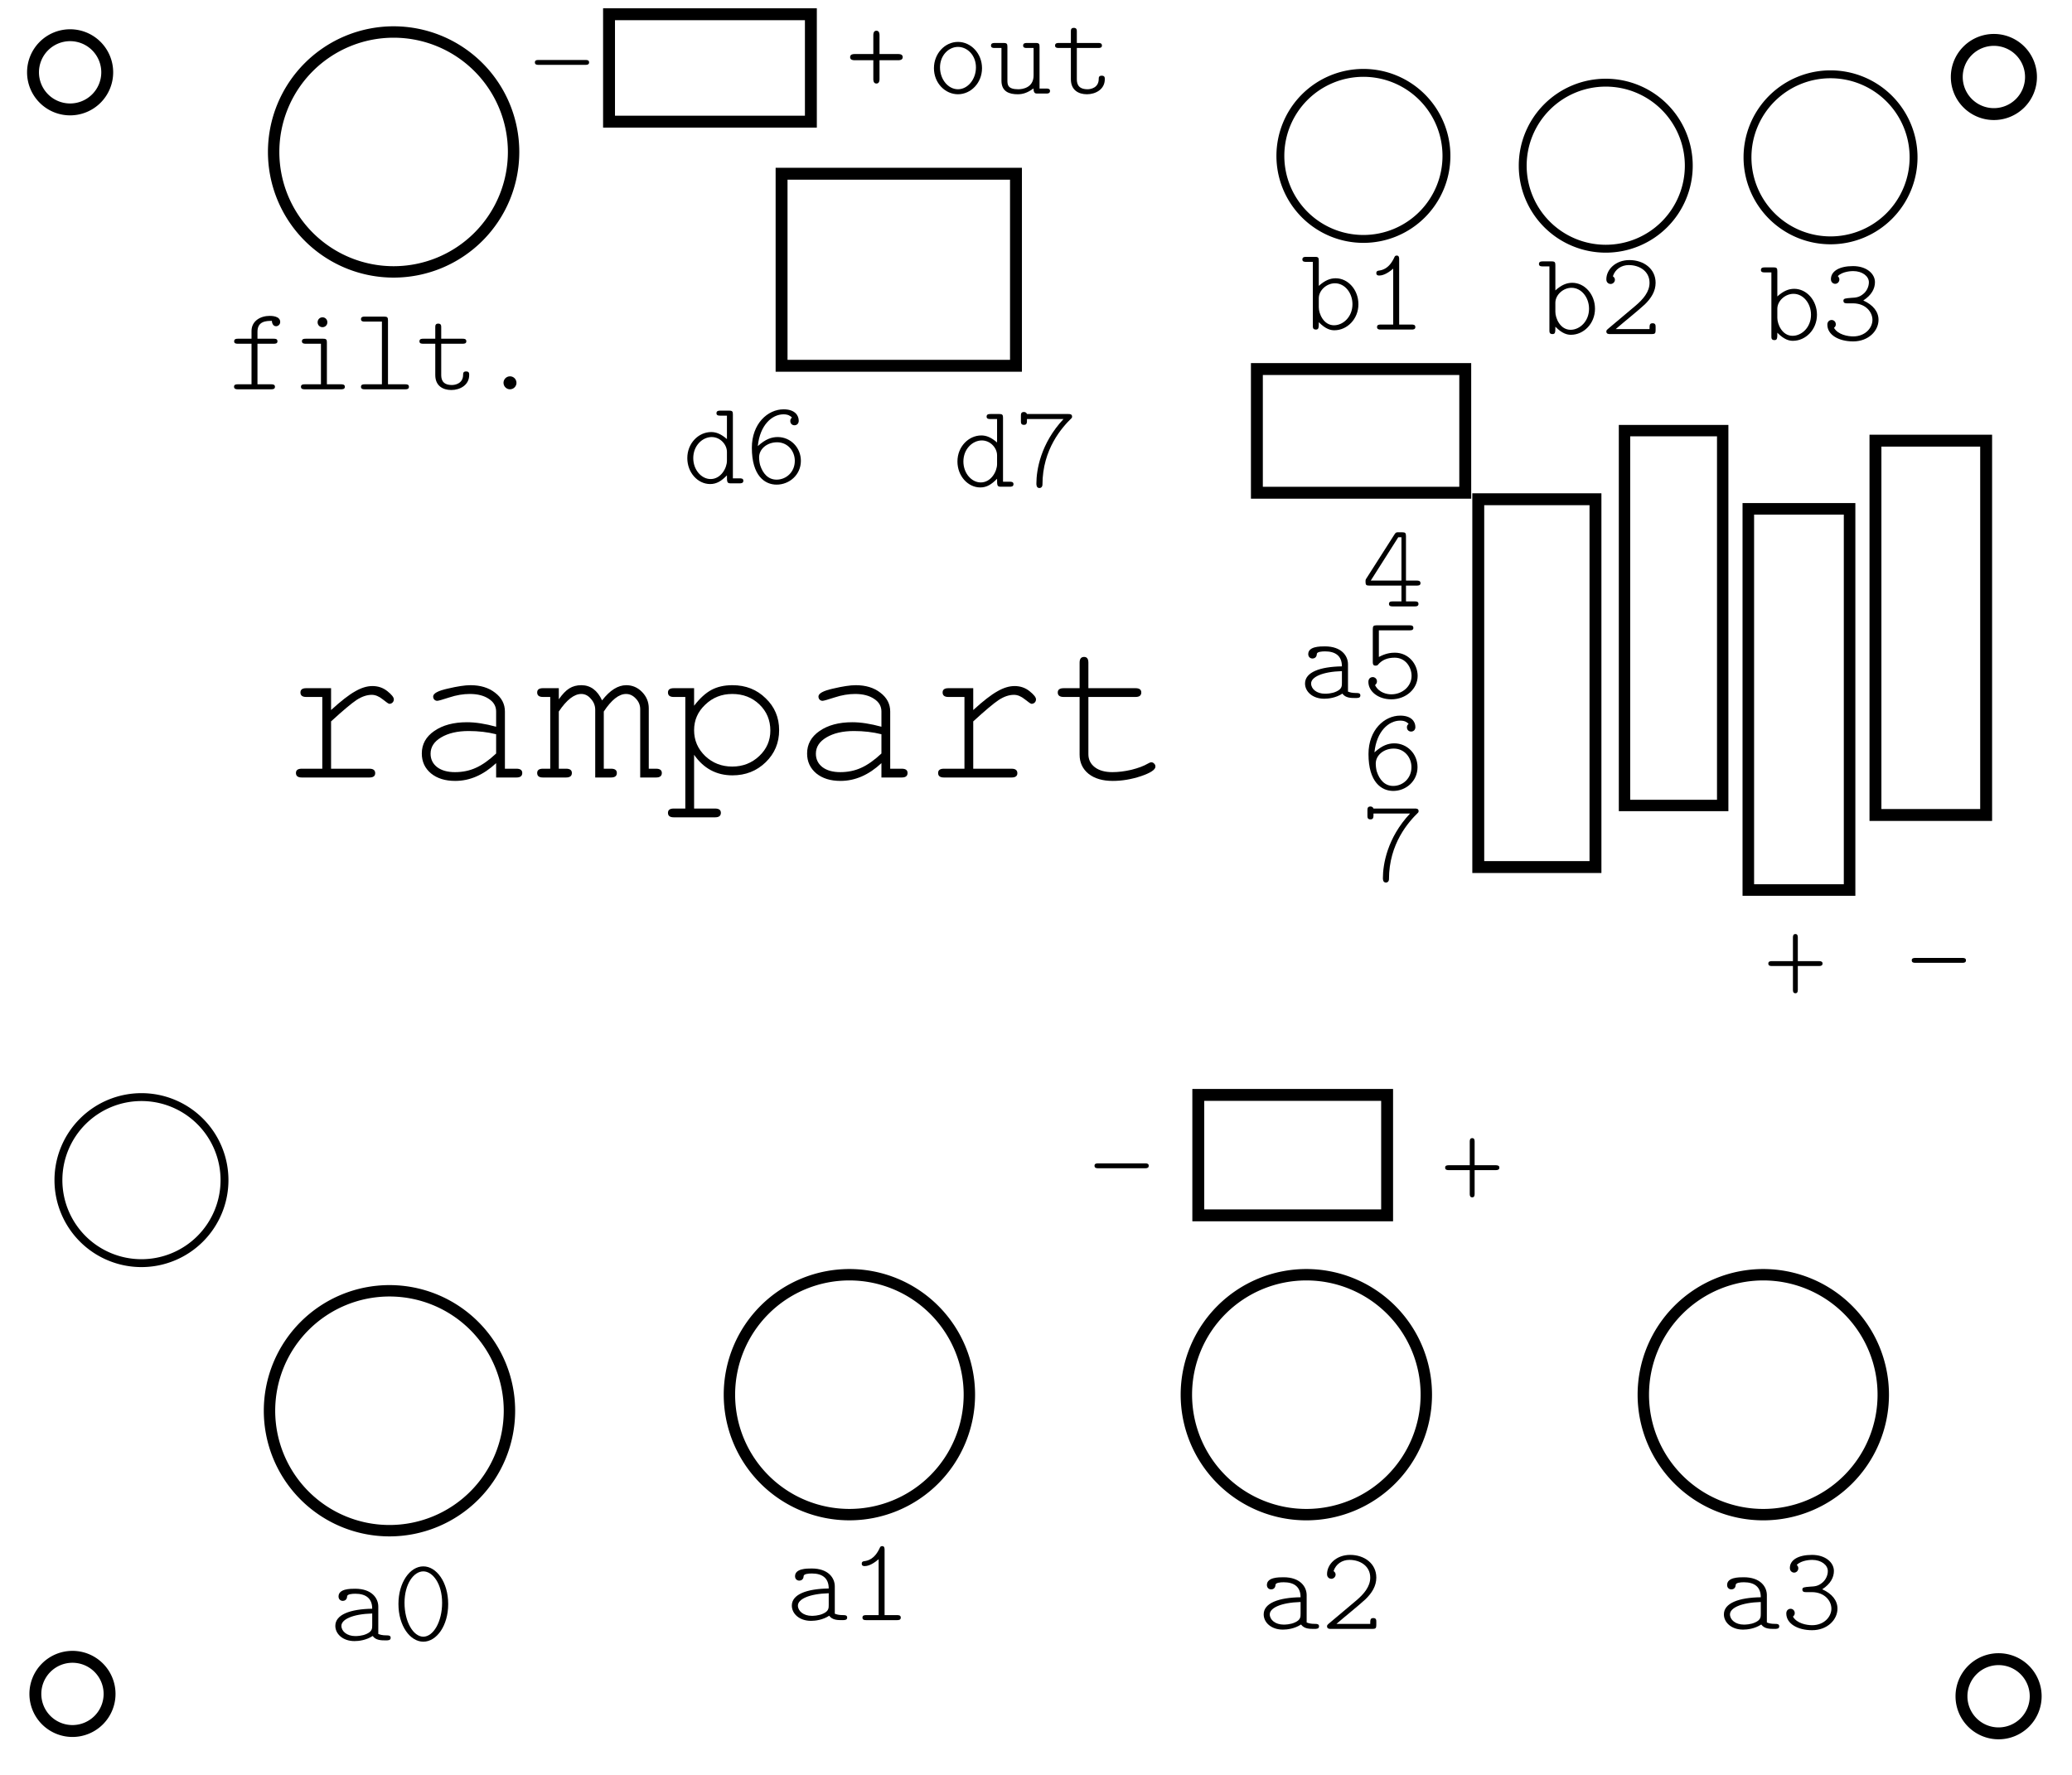 <?xml version="1.0" encoding="UTF-8" standalone="no"?>
<!-- Created with Fritzing (http://www.fritzing.org/) -->

<svg
   xmlns:dc="http://purl.org/dc/elements/1.1/"
   xmlns:cc="http://creativecommons.org/ns#"
   xmlns:rdf="http://www.w3.org/1999/02/22-rdf-syntax-ns#"
   xmlns:svg="http://www.w3.org/2000/svg"
   xmlns="http://www.w3.org/2000/svg"
   xmlns:sodipodi="http://sodipodi.sourceforge.net/DTD/sodipodi-0.dtd"
   xmlns:inkscape="http://www.inkscape.org/namespaces/inkscape"
   version="1.2"
   x="0in"
   y="0in"
   width="2.418in"
   height="2.072in"
   viewBox="0 0 174.083 149.207"
   id="svg6864"
   inkscape:version="0.91 r13725"
   sodipodi:docname="rampart_pcb_2_paths.svg">
  <defs
     id="defs9357" />
  <sodipodi:namedview
     pagecolor="#ffffff"
     bordercolor="#666666"
     borderopacity="1"
     objecttolerance="10"
     gridtolerance="10"
     guidetolerance="10"
     inkscape:pageopacity="0"
     inkscape:pageshadow="2"
     inkscape:window-width="1280"
     inkscape:window-height="1000"
     id="namedview9355"
     showgrid="false"
     inkscape:zoom="2.9241214"
     inkscape:cx="109.79567"
     inkscape:cy="98.905126"
     inkscape:window-x="1366"
     inkscape:window-y="0"
     inkscape:window-maximized="1"
     inkscape:current-layer="svg6864" />
  <path
     style="fill:none;stroke:#000000;stroke-width:1;stroke-miterlimit:4;stroke-dasharray:none;stroke-opacity:1"
     d="m 171.051,142.57 a 3.118,3.118 0 0 1 -3.118,3.118 3.118,3.118 0 0 1 -3.118,-3.118 3.118,3.118 0 0 1 3.118,-3.118 3.118,3.118 0 0 1 3.118,3.118 z"
     id="nonconn0" />
  <path
     style="fill:none;stroke:#000000;stroke-width:1;stroke-miterlimit:4;stroke-dasharray:none;stroke-opacity:1"
     d="m 9.188,142.373 a 3.118,3.118 0 0 1 -3.118,3.118 3.118,3.118 0 0 1 -3.118,-3.118 3.118,3.118 0 0 1 3.118,-3.118 3.118,3.118 0 0 1 3.118,3.118 z"
     id="circle6911" />
  <path
     style="fill:none;stroke:#000000;stroke-width:1;stroke-miterlimit:4;stroke-dasharray:none;stroke-opacity:1"
     d="m 8.991,6.078 a 3.118,3.118 0 0 1 -3.118,3.118 3.118,3.118 0 0 1 -3.118,-3.118 3.118,3.118 0 0 1 3.118,-3.118 3.118,3.118 0 0 1 3.118,3.118 z"
     id="circle6919" />
  <path
     style="fill:none;stroke:#000000;stroke-width:1;stroke-miterlimit:4;stroke-dasharray:none;stroke-opacity:1"
     d="m 170.657,6.471 a 3.118,3.118 0 0 1 -3.118,3.118 3.118,3.118 0 0 1 -3.118,-3.118 3.118,3.118 0 0 1 3.118,-3.118 3.118,3.118 0 0 1 3.118,3.118 z"
     id="circle6927" />
  <path
     style="display:inline;fill:none;stroke:#000000;stroke-width:0.958;stroke-miterlimit:4;stroke-dasharray:none;stroke-opacity:1"
     d="M 22.976,12.772 A 10.082,10.082 0 0 0 33.058,22.853 10.082,10.082 0 0 0 43.14,12.772 10.082,10.082 0 0 0 33.058,2.69 10.082,10.082 0 0 0 22.976,12.772 Z"
     id="path8723-7-5-3-5-6-2-9"
     inkscape:connector-curvature="0" />
  <path
     style="display:inline;fill:none;stroke:#000000;stroke-width:0.958;stroke-miterlimit:4;stroke-dasharray:none;stroke-opacity:1"
     d="M 22.628,118.573 A 10.082,10.082 0 0 0 32.71,128.654 10.082,10.082 0 0 0 42.792,118.573 10.082,10.082 0 0 0 32.71,108.491 10.082,10.082 0 0 0 22.628,118.573 Z"
     id="path8723-7-5-3-5-6-2-9-3"
     inkscape:connector-curvature="0" />
  <path
     style="display:inline;fill:none;stroke:#000000;stroke-width:0.958;stroke-miterlimit:4;stroke-dasharray:none;stroke-opacity:1"
     d="M 61.278,117.223 A 10.082,10.082 0 0 0 71.36,127.304 10.082,10.082 0 0 0 81.442,117.223 10.082,10.082 0 0 0 71.36,107.141 10.082,10.082 0 0 0 61.278,117.223 Z"
     id="path8723-7-5-3-5-6-2-9-3-6"
     inkscape:connector-curvature="0" />
  <path
     style="display:inline;fill:none;stroke:#000000;stroke-width:0.958;stroke-miterlimit:4;stroke-dasharray:none;stroke-opacity:1"
     d="m 99.678,117.223 a 10.082,10.082 0 0 0 10.082,10.082 10.082,10.082 0 0 0 10.082,-10.082 10.082,10.082 0 0 0 -10.082,-10.082 10.082,10.082 0 0 0 -10.082,10.082 z"
     id="path8723-7-5-3-5-6-2-9-3-6-7"
     inkscape:connector-curvature="0" />
  <path
     style="display:inline;fill:none;stroke:#000000;stroke-width:0.958;stroke-miterlimit:4;stroke-dasharray:none;stroke-opacity:1"
     d="m 138.078,117.223 a 10.082,10.082 0 0 0 10.082,10.082 10.082,10.082 0 0 0 10.082,-10.082 10.082,10.082 0 0 0 -10.082,-10.082 10.082,10.082 0 0 0 -10.082,10.082 z"
     id="path8723-7-5-3-5-6-2-9-3-6-7-5"
     inkscape:connector-curvature="0" />
  <path
     style="display:inline;fill:none;stroke:#000000;stroke-width:0.663;stroke-miterlimit:4;stroke-dasharray:none;stroke-opacity:1"
     d="m 127.943,13.926 a 6.978,6.978 0 0 0 6.978,6.978 6.978,6.978 0 0 0 6.978,-6.978 6.978,6.978 0 0 0 -6.978,-6.978 6.978,6.978 0 0 0 -6.978,6.978 z"
     id="path8723-7-5-3-5-6-2-9-3-6-7-3"
     inkscape:connector-curvature="0" />
  <path
     style="display:inline;fill:none;stroke:#000000;stroke-width:0.663;stroke-miterlimit:4;stroke-dasharray:none;stroke-opacity:1"
     d="m 146.833,13.223 a 6.978,6.978 0 0 0 6.978,6.978 6.978,6.978 0 0 0 6.978,-6.978 6.978,6.978 0 0 0 -6.978,-6.978 6.978,6.978 0 0 0 -6.978,6.978 z"
     id="path8723-7-5-3-5-6-2-9-3-6-7-3-5"
     inkscape:connector-curvature="0" />
  <path
     style="display:inline;fill:none;stroke:#000000;stroke-width:0.663;stroke-miterlimit:4;stroke-dasharray:none;stroke-opacity:1"
     d="m 107.578,13.103 a 6.978,6.978 0 0 0 6.978,6.978 6.978,6.978 0 0 0 6.978,-6.978 6.978,6.978 0 0 0 -6.978,-6.978 6.978,6.978 0 0 0 -6.978,6.978 z"
     id="path8723-7-5-3-5-6-2-9-3-6-7-3-3"
     inkscape:connector-curvature="0" />
  <path
     style="display:inline;fill:none;stroke:#000000;stroke-width:0.663;stroke-miterlimit:4;stroke-dasharray:none;stroke-opacity:1"
     d="m 4.89,99.189 a 6.978,6.978 0 0 0 6.978,6.978 6.978,6.978 0 0 0 6.978,-6.978 6.978,6.978 0 0 0 -6.978,-6.978 6.978,6.978 0 0 0 -6.978,6.978 z"
     id="path8723-7-5-3-5-6-2-9-3-6-7-3-5-6"
     inkscape:connector-curvature="0" />
  <path
     style="fill:none;fill-opacity:1;stroke:#000000;stroke-width:1;stroke-miterlimit:4;stroke-dasharray:none;stroke-opacity:1"
     d="m 51.161,1.197 16.962,0 0,9.028 -16.962,0 z"
     id="rect10952" />
  <path
     style="fill:none;fill-opacity:1;stroke:#000000;stroke-width:1;stroke-miterlimit:4;stroke-dasharray:none;stroke-opacity:1"
     d="m 65.661,14.602 19.698,0 0,16.142 -19.698,0 z"
     id="rect10954" />
  <path
     style="fill:none;fill-opacity:1;stroke:#000000;stroke-width:1;stroke-miterlimit:4;stroke-dasharray:none;stroke-opacity:1"
     d="m 105.604,31.018 17.51,0 0,10.396 -17.51,0 z"
     id="rect10956" />
  <path
     style="fill:none;fill-opacity:1;stroke:#000000;stroke-width:1;stroke-miterlimit:4;stroke-dasharray:none;stroke-opacity:1"
     d="m 124.208,41.961 9.849,0 0,30.915 -9.849,0 z"
     id="rect10958" />
  <path
     style="fill:none;fill-opacity:1;stroke:#000000;stroke-width:0.957;stroke-miterlimit:4;stroke-dasharray:none;stroke-opacity:1"
     d="m 136.498,36.194 8.251,0 0,31.506 -8.251,0 z"
     id="rect10960" />
  <path
     style="fill:none;fill-opacity:1;stroke:#000000;stroke-width:0.971;stroke-miterlimit:4;stroke-dasharray:none;stroke-opacity:1"
     d="m 146.902,42.768 8.51,0 0,32.038 -8.51,0 z"
     id="rect10962" />
  <path
     style="fill:none;fill-opacity:1;stroke:#000000;stroke-width:1;stroke-miterlimit:4;stroke-dasharray:none;stroke-opacity:1"
     d="m 157.586,37.037 9.302,0 0,31.462 -9.302,0 z"
     id="rect10964" />
  <path
     style="fill:none;fill-opacity:1;stroke:#000000;stroke-width:1;stroke-miterlimit:4;stroke-dasharray:none;stroke-opacity:1"
     d="m 100.68,92.027 15.868,0 0,10.123 -15.868,0 z"
     id="rect10966" />
  <path
     inkscape:connector-curvature="0"
     id="path12457"
     style="font-style:normal;font-variant:normal;font-weight:normal;font-stretch:normal;font-size:18px;line-height:125%;font-family:FreeMono;-inkscape-font-specification:'FreeMono, Normal';text-align:start;letter-spacing:0px;word-spacing:0px;writing-mode:lr-tb;text-anchor:start;fill:#000000;fill-opacity:1;stroke:none;stroke-width:1px;stroke-linecap:butt;stroke-linejoin:miter;stroke-opacity:1"
     d="m 32.698,59.156 q -0.09,0 -0.558,-0.378 -0.468,-0.378 -0.918,-0.378 -0.612,0 -1.278,0.432 -0.648,0.432 -2.142,1.8 l 0,3.978 3.222,0 q 0.486,0 0.486,0.378 0,0.36 -0.486,0.36 l -5.688,0 q -0.486,0 -0.486,-0.378 0,-0.36 0.486,-0.36 l 1.728,0 0,-6.03 -1.35,0 q -0.486,0 -0.486,-0.378 0,-0.36 0.486,-0.36 l 2.088,0 0,1.836 q 1.242,-1.134 2.016,-1.566 0.774,-0.45 1.458,-0.45 0.72,0 1.26,0.432 0.54,0.432 0.54,0.684 0,0.162 -0.108,0.27 -0.108,0.108 -0.27,0.108 z" />
  <path
     inkscape:connector-curvature="0"
     id="path12459"
     style="font-style:normal;font-variant:normal;font-weight:normal;font-stretch:normal;font-size:18px;line-height:125%;font-family:FreeMono;-inkscape-font-specification:'FreeMono, Normal';text-align:start;letter-spacing:0px;word-spacing:0px;writing-mode:lr-tb;text-anchor:start;fill:#000000;fill-opacity:1;stroke:none;stroke-width:1px;stroke-linecap:butt;stroke-linejoin:miter;stroke-opacity:1"
     d="m 36.381,58.544 q 0,-0.396 1.224,-0.666 1.224,-0.288 1.908,-0.288 1.26,0 2.07,0.63 0.828,0.63 0.828,1.584 l 0,4.806 0.972,0 q 0.486,0 0.486,0.36 0,0.378 -0.486,0.378 l -1.71,0 0,-1.206 q -1.602,1.494 -3.438,1.494 -1.26,0 -2.034,-0.63 -0.774,-0.648 -0.774,-1.674 0,-1.17 1.044,-1.89 1.062,-0.738 2.754,-0.738 1.062,0 2.448,0.378 l 0,-1.278 q 0,-0.666 -0.612,-1.062 -0.612,-0.414 -1.602,-0.414 -0.828,0 -1.71,0.288 -0.882,0.288 -1.026,0.288 -0.144,0 -0.252,-0.108 -0.09,-0.108 -0.09,-0.252 z m 5.292,4.788 0,-1.62 q -1.08,-0.27 -2.304,-0.27 -1.422,0 -2.322,0.54 -0.882,0.522 -0.882,1.368 0,0.702 0.558,1.134 0.558,0.414 1.494,0.414 0.954,0 1.746,-0.36 0.81,-0.36 1.71,-1.206 z" />
  <path
     inkscape:connector-curvature="0"
     id="path12461"
     style="font-style:normal;font-variant:normal;font-weight:normal;font-stretch:normal;font-size:18px;line-height:125%;font-family:FreeMono;-inkscape-font-specification:'FreeMono, Normal';text-align:start;letter-spacing:0px;word-spacing:0px;writing-mode:lr-tb;text-anchor:start;fill:#000000;fill-opacity:1;stroke:none;stroke-width:1px;stroke-linecap:butt;stroke-linejoin:miter;stroke-opacity:1"
     d="m 46.94,57.842 0,0.936 q 0.45,-0.648 0.882,-0.918 0.432,-0.27 1.008,-0.27 1.152,0 1.746,1.278 0.99,-1.278 2.034,-1.278 0.774,0 1.332,0.576 0.558,0.576 0.558,1.368 l 0,5.076 0.612,0 q 0.486,0 0.486,0.36 0,0.378 -0.486,0.378 l -1.332,0 0,-5.742 q 0,-0.504 -0.36,-0.882 -0.36,-0.396 -0.828,-0.396 -0.9,0 -1.872,1.476 l 0,4.806 0.612,0 q 0.486,0 0.486,0.36 0,0.378 -0.486,0.378 l -1.332,0 0,-5.688 q 0,-0.522 -0.36,-0.918 -0.342,-0.414 -0.81,-0.414 -0.9,0 -1.89,1.476 l 0,4.806 0.612,0 q 0.486,0 0.486,0.36 0,0.378 -0.486,0.378 l -1.962,0 q -0.468,0 -0.468,-0.378 0,-0.36 0.486,-0.36 l 0.612,0 0,-6.03 -0.612,0 q -0.486,0 -0.486,-0.378 0,-0.36 0.486,-0.36 l 1.332,0 z" />
  <path
     inkscape:connector-curvature="0"
     id="path12463"
     style="font-style:normal;font-variant:normal;font-weight:normal;font-stretch:normal;font-size:18px;line-height:125%;font-family:FreeMono;-inkscape-font-specification:'FreeMono, Normal';text-align:start;letter-spacing:0px;word-spacing:0px;writing-mode:lr-tb;text-anchor:start;fill:#000000;fill-opacity:1;stroke:none;stroke-width:1px;stroke-linecap:butt;stroke-linejoin:miter;stroke-opacity:1"
     d="m 58.309,57.842 0,1.476 q 0.72,-0.936 1.458,-1.332 0.738,-0.396 1.764,-0.396 1.674,0 2.79,1.098 1.134,1.08 1.134,2.682 0,1.602 -1.134,2.7 -1.134,1.098 -2.79,1.098 -2.016,0 -3.222,-1.728 l 0,4.518 1.764,0 q 0.486,0 0.486,0.36 0,0.378 -0.486,0.378 l -3.474,0 q -0.486,0 -0.486,-0.378 0,-0.36 0.486,-0.36 l 0.972,0 0,-9.378 -0.972,0 q -0.486,0 -0.486,-0.378 0,-0.36 0.486,-0.36 l 1.71,0 z m 3.204,0.486 q -1.332,0 -2.268,0.9 -0.936,0.882 -0.936,2.142 0,1.278 0.936,2.178 0.936,0.882 2.268,0.882 1.332,0 2.268,-0.882 0.936,-0.882 0.936,-2.142 0,-1.314 -0.918,-2.196 -0.918,-0.882 -2.286,-0.882 z" />
  <path
     inkscape:connector-curvature="0"
     id="path12465"
     style="font-style:normal;font-variant:normal;font-weight:normal;font-stretch:normal;font-size:18px;line-height:125%;font-family:FreeMono;-inkscape-font-specification:'FreeMono, Normal';text-align:start;letter-spacing:0px;word-spacing:0px;writing-mode:lr-tb;text-anchor:start;fill:#000000;fill-opacity:1;stroke:none;stroke-width:1px;stroke-linecap:butt;stroke-linejoin:miter;stroke-opacity:1"
     d="m 68.76,58.544 q 0,-0.396 1.224,-0.666 1.224,-0.288 1.908,-0.288 1.26,0 2.07,0.63 0.828,0.63 0.828,1.584 l 0,4.806 0.972,0 q 0.486,0 0.486,0.36 0,0.378 -0.486,0.378 l -1.71,0 0,-1.206 q -1.602,1.494 -3.438,1.494 -1.26,0 -2.034,-0.63 -0.774,-0.648 -0.774,-1.674 0,-1.17 1.044,-1.89 1.062,-0.738 2.754,-0.738 1.062,0 2.448,0.378 l 0,-1.278 q 0,-0.666 -0.612,-1.062 -0.612,-0.414 -1.602,-0.414 -0.828,0 -1.71,0.288 -0.882,0.288 -1.026,0.288 -0.144,0 -0.252,-0.108 -0.09,-0.108 -0.09,-0.252 z m 5.292,4.788 0,-1.62 q -1.08,-0.27 -2.304,-0.27 -1.422,0 -2.322,0.54 -0.882,0.522 -0.882,1.368 0,0.702 0.558,1.134 0.558,0.414 1.494,0.414 0.954,0 1.746,-0.36 0.81,-0.36 1.71,-1.206 z" />
  <path
     inkscape:connector-curvature="0"
     id="path12467"
     style="font-style:normal;font-variant:normal;font-weight:normal;font-stretch:normal;font-size:18px;line-height:125%;font-family:FreeMono;-inkscape-font-specification:'FreeMono, Normal';text-align:start;letter-spacing:0px;word-spacing:0px;writing-mode:lr-tb;text-anchor:start;fill:#000000;fill-opacity:1;stroke:none;stroke-width:1px;stroke-linecap:butt;stroke-linejoin:miter;stroke-opacity:1"
     d="m 86.663,59.156 q -0.09,0 -0.558,-0.378 -0.468,-0.378 -0.918,-0.378 -0.612,0 -1.278,0.432 -0.648,0.432 -2.142,1.8 l 0,3.978 3.222,0 q 0.486,0 0.486,0.378 0,0.36 -0.486,0.36 l -5.688,0 q -0.486,0 -0.486,-0.378 0,-0.36 0.486,-0.36 l 1.728,0 0,-6.03 -1.35,0 q -0.486,0 -0.486,-0.378 0,-0.36 0.486,-0.36 l 2.088,0 0,1.836 q 1.242,-1.134 2.016,-1.566 0.774,-0.45 1.458,-0.45 0.72,0 1.26,0.432 0.54,0.432 0.54,0.684 0,0.162 -0.108,0.27 -0.108,0.108 -0.27,0.108 z" />
  <path
     inkscape:connector-curvature="0"
     id="path12469"
     style="font-style:normal;font-variant:normal;font-weight:normal;font-stretch:normal;font-size:18px;line-height:125%;font-family:FreeMono;-inkscape-font-specification:'FreeMono, Normal';text-align:start;letter-spacing:0px;word-spacing:0px;writing-mode:lr-tb;text-anchor:start;fill:#000000;fill-opacity:1;stroke:none;stroke-width:1px;stroke-linecap:butt;stroke-linejoin:miter;stroke-opacity:1"
     d="m 91.444,57.842 3.96,0 q 0.486,0 0.486,0.36 0,0.378 -0.486,0.378 l -3.96,0 0,4.806 q 0,0.684 0.54,1.098 0.54,0.414 1.476,0.414 0.756,0 1.602,-0.198 0.864,-0.216 1.386,-0.522 0.18,-0.108 0.288,-0.108 0.126,0 0.234,0.108 0.108,0.108 0.108,0.252 0,0.396 -1.224,0.81 -1.206,0.396 -2.358,0.396 -1.278,0 -2.034,-0.594 -0.756,-0.612 -0.756,-1.62 l 0,-4.842 -1.332,0 q -0.504,0 -0.504,-0.378 0,-0.36 0.504,-0.36 l 1.332,0 0,-2.142 q 0,-0.486 0.378,-0.486 0.36,0 0.36,0.486 l 0,2.142 z" />
  <path
     inkscape:connector-curvature="0"
     id="path12472"
     style="font-style:normal;font-variant:normal;font-weight:normal;font-stretch:normal;font-size:10px;line-height:125%;font-family:'Latin Modern Mono Light';-inkscape-font-specification:'Latin Modern Mono Light, ';text-align:start;letter-spacing:0px;word-spacing:0px;writing-mode:lr-tb;text-anchor:start;fill:#000000;fill-opacity:1;stroke:none;stroke-width:1px;stroke-linecap:butt;stroke-linejoin:miter;stroke-opacity:1"
     d="m 23.527,27.06 c 0,-0.51 -0.75,-0.51 -0.89,-0.51 -0.77,0 -1.52,0.43 -1.52,1.27 l 0,0.65 -1.14,0 c -0.12,0 -0.32,0 -0.32,0.22 0,0.2 0.2,0.2 0.31,0.2 l 1.15,0 0,3.41 -1.15,0 c -0.11,0 -0.32,0 -0.32,0.2 0,0.22 0.21,0.22 0.32,0.22 l 2.8,0 c 0.11,0 0.32,0 0.32,-0.21 0,-0.21 -0.21,-0.21 -0.32,-0.21 l -1.15,0 0,-3.41 1.37,0 c 0.11,0 0.31,0 0.31,-0.2 0,-0.22 -0.19,-0.22 -0.31,-0.22 l -1.37,0 0,-0.59 c 0,-0.9 0.76,-0.91 1.21,-0.91 0,0.14 0.08,0.45 0.35,0.45 0.16,0 0.35,-0.13 0.35,-0.36 z" />
  <path
     inkscape:connector-curvature="0"
     id="path12474"
     style="font-style:normal;font-variant:normal;font-weight:normal;font-stretch:normal;font-size:10px;line-height:125%;font-family:'Latin Modern Mono Light';-inkscape-font-specification:'Latin Modern Mono Light, ';text-align:start;letter-spacing:0px;word-spacing:0px;writing-mode:lr-tb;text-anchor:start;fill:#000000;fill-opacity:1;stroke:none;stroke-width:1px;stroke-linecap:butt;stroke-linejoin:miter;stroke-opacity:1"
     d="m 28.961,32.51 c 0,-0.21 -0.21,-0.21 -0.32,-0.21 l -1.19,0 0,-3.51 c 0,-0.24 -0.04,-0.32 -0.31,-0.32 l -1.47,0 c -0.11,0 -0.32,0 -0.32,0.21 0,0.21 0.21,0.21 0.32,0.21 l 1.28,0 0,3.41 -1.36,0 c -0.12,0 -0.32,0 -0.32,0.21 0,0.21 0.21,0.21 0.32,0.21 l 3.05,0 c 0.11,0 0.32,0 0.32,-0.21 z m -1.47,-5.42 c 0,-0.24 -0.18,-0.42 -0.41,-0.42 -0.23,0 -0.41,0.18 -0.41,0.42 0,0.23 0.18,0.41 0.41,0.41 0.23,0 0.41,-0.18 0.41,-0.41 z" />
  <path
     inkscape:connector-curvature="0"
     id="path12476"
     style="font-style:normal;font-variant:normal;font-weight:normal;font-stretch:normal;font-size:10px;line-height:125%;font-family:'Latin Modern Mono Light';-inkscape-font-specification:'Latin Modern Mono Light, ';text-align:start;letter-spacing:0px;word-spacing:0px;writing-mode:lr-tb;text-anchor:start;fill:#000000;fill-opacity:1;stroke:none;stroke-width:1px;stroke-linecap:butt;stroke-linejoin:miter;stroke-opacity:1"
     d="m 34.345,32.51 c 0,-0.21 -0.19,-0.21 -0.31,-0.21 l -1.45,0 0,-5.37 c 0,-0.24 -0.05,-0.32 -0.31,-0.32 l -1.64,0 c -0.12,0 -0.32,0 -0.32,0.22 0,0.2 0.21,0.2 0.31,0.2 l 1.45,0 0,5.27 -1.44,0 c -0.12,0 -0.32,0 -0.32,0.21 0,0.21 0.21,0.21 0.31,0.21 l 3.41,0 c 0.11,0 0.31,0 0.31,-0.21 z" />
  <path
     inkscape:connector-curvature="0"
     id="path12478"
     style="font-style:normal;font-variant:normal;font-weight:normal;font-stretch:normal;font-size:10px;line-height:125%;font-family:'Latin Modern Mono Light';-inkscape-font-specification:'Latin Modern Mono Light, ';text-align:start;letter-spacing:0px;word-spacing:0px;writing-mode:lr-tb;text-anchor:start;fill:#000000;fill-opacity:1;stroke:none;stroke-width:1px;stroke-linecap:butt;stroke-linejoin:miter;stroke-opacity:1"
     d="m 39.409,31.52 c 0,-0.14 0,-0.3 -0.26,-0.3 -0.25,0 -0.25,0.16 -0.25,0.29 -0.01,0.73 -0.67,0.85 -0.94,0.85 -0.9,0 -0.9,-0.61 -0.9,-0.9 l 0,-2.57 1.8,0 c 0.11,0 0.31,0 0.31,-0.2 0,-0.22 -0.19,-0.22 -0.31,-0.22 l -1.8,0 0,-0.95 c 0,-0.14 0,-0.32 -0.25,-0.32 -0.25,0 -0.25,0.17 -0.25,0.32 l 0,0.95 -1.01,0 c -0.12,0 -0.32,0 -0.32,0.22 0,0.2 0.2,0.2 0.31,0.2 l 1.02,0 0,2.63 c 0,0.92 0.65,1.26 1.35,1.26 0.71,0 1.5,-0.4 1.5,-1.26 z" />
  <path
     inkscape:connector-curvature="0"
     id="path12480"
     style="font-style:normal;font-variant:normal;font-weight:normal;font-stretch:normal;font-size:10px;line-height:125%;font-family:'Latin Modern Mono Light';-inkscape-font-specification:'Latin Modern Mono Light, ';text-align:start;letter-spacing:0px;word-spacing:0px;writing-mode:lr-tb;text-anchor:start;fill:#000000;fill-opacity:1;stroke:none;stroke-width:1px;stroke-linecap:butt;stroke-linejoin:miter;stroke-opacity:1"
     d="m 43.383,32.18 c 0,-0.32 -0.26,-0.55 -0.54,-0.55 -0.33,0 -0.55,0.27 -0.55,0.54 0,0.32 0.26,0.55 0.54,0.55 0.33,0 0.55,-0.27 0.55,-0.54 z" />
  <path
     inkscape:connector-curvature="0"
     id="path12483"
     style="font-style:normal;font-variant:normal;font-weight:normal;font-stretch:normal;font-size:10px;line-height:125%;font-family:'Latin Modern Mono Light';-inkscape-font-specification:'Latin Modern Mono Light, ';text-align:start;letter-spacing:0px;word-spacing:0px;writing-mode:lr-tb;text-anchor:start;fill:#000000;fill-opacity:1;stroke:none;stroke-width:1px;stroke-linecap:butt;stroke-linejoin:miter;stroke-opacity:1"
     d="m 75.841,4.802 c 0,-0.26 -0.29,-0.26 -0.38,-0.26 l -1.57,0 0,-1.58 c 0,-0.09 0,-0.38 -0.26,-0.38 -0.26,0 -0.26,0.29 -0.26,0.38 l 0,1.58 -1.57,0 c -0.09,0 -0.38,0 -0.38,0.26 0,0.26 0.29,0.26 0.38,0.26 l 1.57,0 0,1.58 c 0,0.09 0,0.38 0.26,0.38 0.26,0 0.26,-0.29 0.26,-0.38 l 0,-1.58 1.57,0 c 0.09,0 0.38,0 0.38,-0.26 z" />
  <path
     inkscape:connector-curvature="0"
     id="path12485"
     style="font-style:normal;font-variant:normal;font-weight:normal;font-stretch:normal;font-size:10px;line-height:125%;font-family:'Latin Modern Mono Light';-inkscape-font-specification:'Latin Modern Mono Light, ';text-align:start;letter-spacing:0px;word-spacing:0px;writing-mode:lr-tb;text-anchor:start;fill:#000000;fill-opacity:1;stroke:none;stroke-width:1px;stroke-linecap:butt;stroke-linejoin:miter;stroke-opacity:1"
     d="m 82.505,5.732 c 0,-1.23 -0.92,-2.21 -2.02,-2.21 -1.1,0 -2.02,0.98 -2.02,2.21 0,1.25 0.94,2.19 2.02,2.19 1.08,0 2.02,-0.95 2.02,-2.19 z m -0.51,-0.07 c 0,1.02 -0.7,1.84 -1.51,1.84 -0.82,0 -1.51,-0.82 -1.51,-1.84 0,-1.01 0.73,-1.72 1.51,-1.72 0.79,0 1.51,0.71 1.51,1.72 z" />
  <path
     inkscape:connector-curvature="0"
     id="path12487"
     style="font-style:normal;font-variant:normal;font-weight:normal;font-stretch:normal;font-size:10px;line-height:125%;font-family:'Latin Modern Mono Light';-inkscape-font-specification:'Latin Modern Mono Light, ';text-align:start;letter-spacing:0px;word-spacing:0px;writing-mode:lr-tb;text-anchor:start;fill:#000000;fill-opacity:1;stroke:none;stroke-width:1px;stroke-linecap:butt;stroke-linejoin:miter;stroke-opacity:1"
     d="m 88.219,7.642 c 0,-0.2 -0.2,-0.2 -0.31,-0.2 l -0.57,0 0,-3.51 c 0,-0.24 -0.04,-0.32 -0.31,-0.32 l -0.75,0 c -0.12,0 -0.32,0 -0.32,0.22 0,0.2 0.2,0.2 0.31,0.2 l 0.57,0 0,2.31 c 0,1.02 -0.91,1.16 -1.28,1.16 -0.92,0 -0.92,-0.4 -0.92,-0.78 l 0,-2.79 c 0,-0.24 -0.04,-0.32 -0.31,-0.32 l -0.75,0 c -0.12,0 -0.32,0 -0.32,0.22 0,0.2 0.2,0.2 0.31,0.2 l 0.57,0 0,2.75 c 0,0.92 0.66,1.14 1.36,1.14 0.4,0 0.81,-0.1 1.33,-0.49 0.01,0.43 0.18,0.43 0.32,0.43 l 0.75,0 c 0.12,0 0.32,0 0.32,-0.22 z" />
  <path
     inkscape:connector-curvature="0"
     id="path12489"
     style="font-style:normal;font-variant:normal;font-weight:normal;font-stretch:normal;font-size:10px;line-height:125%;font-family:'Latin Modern Mono Light';-inkscape-font-specification:'Latin Modern Mono Light, ';text-align:start;letter-spacing:0px;word-spacing:0px;writing-mode:lr-tb;text-anchor:start;fill:#000000;fill-opacity:1;stroke:none;stroke-width:1px;stroke-linecap:butt;stroke-linejoin:miter;stroke-opacity:1"
     d="m 92.823,6.662 c 0,-0.14 0,-0.3 -0.26,-0.3 -0.25,0 -0.25,0.16 -0.25,0.29 -0.01,0.73 -0.67,0.85 -0.94,0.85 -0.9,0 -0.9,-0.61 -0.9,-0.9 l 0,-2.57 1.8,0 c 0.11,0 0.31,0 0.31,-0.2 0,-0.22 -0.19,-0.22 -0.31,-0.22 l -1.8,0 0,-0.95 c 0,-0.14 0,-0.32 -0.25,-0.32 -0.25,0 -0.25,0.17 -0.25,0.32 l 0,0.95 -1.01,0 c -0.12,0 -0.32,0 -0.32,0.22 0,0.2 0.2,0.2 0.31,0.2 l 1.02,0 0,2.63 c 0,0.92 0.65,1.26 1.35,1.26 0.71,0 1.5,-0.4 1.5,-1.26 z" />
  <path
     inkscape:connector-curvature="0"
     id="path12492"
     style="font-style:normal;font-variant:normal;font-weight:normal;font-stretch:normal;font-size:10px;line-height:125%;font-family:'Latin Modern Mono Light';-inkscape-font-specification:'Latin Modern Mono Light, ';text-align:start;letter-spacing:0px;word-spacing:0px;writing-mode:lr-tb;text-anchor:start;fill:#000000;fill-opacity:1;stroke:none;stroke-width:1px;stroke-linecap:butt;stroke-linejoin:miter;stroke-opacity:1"
     d="m 62.449,40.404 c 0,-0.2 -0.2,-0.2 -0.31,-0.2 l -0.57,0 0,-5.37 c 0,-0.24 -0.04,-0.32 -0.31,-0.32 l -0.75,0 c -0.12,0 -0.32,0 -0.32,0.22 0,0.2 0.2,0.2 0.31,0.2 l 0.57,0 0,1.97 c -0.5,-0.43 -0.9,-0.59 -1.32,-0.59 -1.07,0 -2.01,0.94 -2.01,2.19 0,1.22 0.88,2.18 1.92,2.18 0.55,0 0.95,-0.26 1.41,-0.73 0,0.55 0,0.67 0.31,0.67 l 0.75,0 c 0.12,0 0.32,0 0.32,-0.22 z m -1.38,-1.68 c 0,0.62 -0.51,1.54 -1.37,1.54 -0.78,0 -1.46,-0.78 -1.46,-1.76 0,-1.06 0.78,-1.77 1.55,-1.77 0.72,0 1.28,0.63 1.28,1.25 l 0,0.74 z" />
  <path
     inkscape:connector-curvature="0"
     id="path12494"
     style="font-style:normal;font-variant:normal;font-weight:normal;font-stretch:normal;font-size:10px;line-height:125%;font-family:'Latin Modern Mono Light';-inkscape-font-specification:'Latin Modern Mono Light, ';text-align:start;letter-spacing:0px;word-spacing:0px;writing-mode:lr-tb;text-anchor:start;fill:#000000;fill-opacity:1;stroke:none;stroke-width:1px;stroke-linecap:butt;stroke-linejoin:miter;stroke-opacity:1"
     d="m 67.283,38.734 c 0,-1.12 -0.87,-2 -1.95,-2 -0.51,0 -1.02,0.17 -1.67,0.76 0.18,-1.79 1.21,-2.67 2.16,-2.67 0.4,0 0.58,0.14 0.71,0.27 -0.11,0.11 -0.14,0.16 -0.14,0.3 0,0.19 0.14,0.35 0.35,0.35 0.2,0 0.36,-0.14 0.36,-0.38 0,-0.47 -0.35,-0.96 -1.27,-0.96 -1.34,0 -2.67,1.21 -2.67,3.23 0,2.36 1.09,3.1 2.08,3.1 1.07,0 2.04,-0.82 2.04,-2 z m -0.51,0 c 0,0.95 -0.73,1.58 -1.53,1.58 -0.72,0 -1.16,-0.53 -1.38,-1.21 -0.05,-0.16 -0.09,-0.44 -0.09,-0.67 0,-0.69 0.66,-1.26 1.51,-1.26 0.9,0 1.49,0.74 1.49,1.56 z" />
  <path
     inkscape:connector-curvature="0"
     id="path12497"
     style="font-style:normal;font-variant:normal;font-weight:normal;font-stretch:normal;font-size:10px;line-height:125%;font-family:'Latin Modern Mono Light';-inkscape-font-specification:'Latin Modern Mono Light, ';text-align:start;letter-spacing:0px;word-spacing:0px;writing-mode:lr-tb;text-anchor:start;fill:#000000;fill-opacity:1;stroke:none;stroke-width:1px;stroke-linecap:butt;stroke-linejoin:miter;stroke-opacity:1"
     d="m 85.15,40.689 c 0,-0.2 -0.2,-0.2 -0.31,-0.2 l -0.57,0 0,-5.37 c 0,-0.24 -0.04,-0.32 -0.31,-0.32 l -0.75,0 c -0.12,0 -0.32,0 -0.32,0.22 0,0.2 0.2,0.2 0.31,0.2 l 0.57,0 0,1.97 c -0.5,-0.43 -0.9,-0.59 -1.32,-0.59 -1.07,0 -2.01,0.94 -2.01,2.19 0,1.22 0.88,2.18 1.92,2.18 0.55,0 0.95,-0.26 1.41,-0.73 0,0.55 0,0.67 0.31,0.67 l 0.75,0 c 0.12,0 0.32,0 0.32,-0.22 z m -1.38,-1.68 c 0,0.62 -0.51,1.54 -1.37,1.54 -0.78,0 -1.46,-0.78 -1.46,-1.76 0,-1.06 0.78,-1.77 1.55,-1.77 0.72,0 1.28,0.63 1.28,1.25 l 0,0.74 z" />
  <path
     inkscape:connector-curvature="0"
     id="path12499"
     style="font-style:normal;font-variant:normal;font-weight:normal;font-stretch:normal;font-size:10px;line-height:125%;font-family:'Latin Modern Mono Light';-inkscape-font-specification:'Latin Modern Mono Light, ';text-align:start;letter-spacing:0px;word-spacing:0px;writing-mode:lr-tb;text-anchor:start;fill:#000000;fill-opacity:1;stroke:none;stroke-width:1px;stroke-linecap:butt;stroke-linejoin:miter;stroke-opacity:1"
     d="m 90.074,35.019 c 0,-0.22 -0.19,-0.22 -0.31,-0.22 l -3.48,0 c -0.07,-0.17 -0.21,-0.17 -0.26,-0.17 -0.25,0 -0.25,0.18 -0.25,0.33 l 0,0.43 c 0,0.14 0,0.32 0.25,0.32 0.26,0 0.26,-0.16 0.26,-0.49 l 3.07,0 c -1.93,2.06 -2.28,4.3 -2.28,5.42 0,0.11 0,0.38 0.26,0.38 0.12,0 0.24,-0.08 0.25,-0.28 0,-3 1.66,-4.83 2.45,-5.6 0.03,-0.04 0.04,-0.07 0.04,-0.12 z" />
  <path
     inkscape:connector-curvature="0"
     id="path12502"
     style="font-style:normal;font-variant:normal;font-weight:normal;font-stretch:normal;font-size:10px;line-height:125%;font-family:'Latin Modern Mono Light';-inkscape-font-specification:'Latin Modern Mono Light, ';text-align:start;letter-spacing:0px;word-spacing:0px;writing-mode:lr-tb;text-anchor:start;fill:#000000;fill-opacity:1;stroke:none;stroke-width:1px;stroke-linecap:butt;stroke-linejoin:miter;stroke-opacity:1"
     d="m 114.136,25.569 c 0,-1.21 -0.87,-2.18 -1.91,-2.18 -0.47,0 -0.91,0.18 -1.42,0.64 l 0,-2.12 c 0,-0.24 -0.04,-0.32 -0.31,-0.32 l -0.75,0 c -0.12,0 -0.32,0 -0.32,0.22 0,0.2 0.2,0.2 0.31,0.2 l 0.57,0 0,5.37 c 0,0.15 0,0.32 0.26,0.32 0.24,0 0.24,-0.17 0.24,-0.62 0.58,0.59 1,0.68 1.31,0.68 1.07,0 2.02,-0.94 2.02,-2.19 z m -0.5,0 c 0,1.06 -0.78,1.77 -1.55,1.77 -0.88,0 -1.28,-0.98 -1.28,-1.51 l 0,-0.76 c 0,-0.66 0.65,-1.26 1.36,-1.26 0.82,0 1.47,0.8 1.47,1.76 z" />
  <path
     inkscape:connector-curvature="0"
     id="path12504"
     style="font-style:normal;font-variant:normal;font-weight:normal;font-stretch:normal;font-size:10px;line-height:125%;font-family:'Latin Modern Mono Light';-inkscape-font-specification:'Latin Modern Mono Light, ';text-align:start;letter-spacing:0px;word-spacing:0px;writing-mode:lr-tb;text-anchor:start;fill:#000000;fill-opacity:1;stroke:none;stroke-width:1px;stroke-linecap:butt;stroke-linejoin:miter;stroke-opacity:1"
     d="m 118.92,27.489 c 0,-0.21 -0.19,-0.21 -0.31,-0.21 l -1.05,0 0,-5.48 c 0,-0.12 0,-0.32 -0.2,-0.32 -0.11,0 -0.16,0.05 -0.19,0.12 -0.45,1 -1.03,1.11 -1.35,1.15 -0.1,0.02 -0.18,0.06 -0.18,0.2 0,0.18 0.13,0.21 0.24,0.21 0.18,0 0.58,-0.06 1.18,-0.58 l 0,4.7 -1.05,0 c -0.12,0 -0.31,0 -0.31,0.21 0,0.21 0.2,0.21 0.31,0.21 l 2.6,0 c 0.11,0 0.31,0 0.31,-0.21 z" />
  <path
     inkscape:connector-curvature="0"
     id="path12507"
     style="font-style:normal;font-variant:normal;font-weight:normal;font-stretch:normal;font-size:10px;line-height:125%;font-family:'Latin Modern Mono Light';-inkscape-font-specification:'Latin Modern Mono Light, ';text-align:start;letter-spacing:0px;word-spacing:0px;writing-mode:lr-tb;text-anchor:start;fill:#000000;fill-opacity:1;stroke:none;stroke-width:1px;stroke-linecap:butt;stroke-linejoin:miter;stroke-opacity:1"
     d="m 134.017,25.949 c 0,-1.21 -0.87,-2.18 -1.91,-2.18 -0.47,0 -0.91,0.18 -1.42,0.64 l 0,-2.12 c 0,-0.24 -0.04,-0.32 -0.31,-0.32 l -0.75,0 c -0.12,0 -0.32,0 -0.32,0.22 0,0.2 0.2,0.2 0.31,0.2 l 0.57,0 0,5.37 c 0,0.15 0,0.32 0.26,0.32 0.24,0 0.24,-0.17 0.24,-0.62 0.58,0.59 1,0.68 1.31,0.68 1.07,0 2.02,-0.94 2.02,-2.19 z m -0.5,0 c 0,1.06 -0.78,1.77 -1.55,1.77 -0.88,0 -1.28,-0.98 -1.28,-1.51 l 0,-0.76 c 0,-0.66 0.65,-1.26 1.36,-1.26 0.82,0 1.47,0.8 1.47,1.76 z" />
  <path
     inkscape:connector-curvature="0"
     id="path12509"
     style="font-style:normal;font-variant:normal;font-weight:normal;font-stretch:normal;font-size:10px;line-height:125%;font-family:'Latin Modern Mono Light';-inkscape-font-specification:'Latin Modern Mono Light, ';text-align:start;letter-spacing:0px;word-spacing:0px;writing-mode:lr-tb;text-anchor:start;fill:#000000;fill-opacity:1;stroke:none;stroke-width:1px;stroke-linecap:butt;stroke-linejoin:miter;stroke-opacity:1"
     d="m 139.111,27.759 0,-0.27 c 0,-0.14 0,-0.32 -0.25,-0.32 -0.26,0 -0.26,0.16 -0.26,0.49 l -2.84,0 c 0.82,-0.71 1.81,-1.49 2.45,-2.08 0.53,-0.52 0.9,-1.1 0.9,-1.81 0,-1.18 -1,-1.91 -2.2,-1.91 -1.16,0 -1.94,0.79 -1.94,1.62 0,0.3 0.23,0.39 0.36,0.39 0.17,0 0.36,-0.14 0.36,-0.36 0,-0.09 -0.04,-0.19 -0.17,-0.29 0.19,-0.59 0.72,-0.94 1.33,-0.94 0.91,0 1.75,0.52 1.75,1.49 0,0.75 -0.52,1.38 -1.23,1.97 l -2.28,1.92 c -0.07,0.06 -0.12,0.11 -0.12,0.2 0,0.22 0.2,0.22 0.32,0.22 l 3.51,0 c 0.25,0 0.31,-0.07 0.31,-0.32 z" />
  <path
     inkscape:connector-curvature="0"
     id="path12512"
     style="font-style:normal;font-variant:normal;font-weight:normal;font-stretch:normal;font-size:10px;line-height:125%;font-family:'Latin Modern Mono Light';-inkscape-font-specification:'Latin Modern Mono Light, Normal';text-align:start;letter-spacing:0px;word-spacing:0px;writing-mode:lr-tb;text-anchor:start;fill:#000000;fill-opacity:1;stroke:none;stroke-width:1px;stroke-linecap:butt;stroke-linejoin:miter;stroke-opacity:1"
     d="m 152.67,26.455 c 0,-1.21 -0.87,-2.18 -1.91,-2.18 -0.47,0 -0.91,0.18 -1.42,0.64 l 0,-2.12 c 0,-0.24 -0.04,-0.32 -0.31,-0.32 l -0.75,0 c -0.12,0 -0.32,0 -0.32,0.22 0,0.2 0.2,0.2 0.31,0.2 l 0.57,0 0,5.37 c 0,0.15 0,0.32 0.26,0.32 0.24,0 0.24,-0.17 0.24,-0.62 0.58,0.59 1,0.68 1.31,0.68 1.07,0 2.02,-0.94 2.02,-2.19 z m -0.5,0 c 0,1.06 -0.78,1.77 -1.55,1.77 -0.88,0 -1.28,-0.98 -1.28,-1.51 l 0,-0.76 c 0,-0.66 0.65,-1.26 1.36,-1.26 0.82,0 1.47,0.8 1.47,1.76 z" />
  <path
     inkscape:connector-curvature="0"
     id="path12514"
     style="font-style:normal;font-variant:normal;font-weight:normal;font-stretch:normal;font-size:10px;line-height:125%;font-family:'Latin Modern Mono Light';-inkscape-font-specification:'Latin Modern Mono Light, Normal';text-align:start;letter-spacing:0px;word-spacing:0px;writing-mode:lr-tb;text-anchor:start;fill:#000000;fill-opacity:1;stroke:none;stroke-width:1px;stroke-linecap:butt;stroke-linejoin:miter;stroke-opacity:1"
     d="m 157.844,26.885 c 0,-0.69 -0.46,-1.26 -1.28,-1.63 0.71,-0.46 0.98,-1.01 0.98,-1.54 0,-0.72 -0.72,-1.35 -1.84,-1.35 -1.16,0 -1.86,0.43 -1.86,1.1 0,0.27 0.2,0.39 0.36,0.39 0.17,0 0.35,-0.14 0.35,-0.37 0,-0.1 -0.04,-0.18 -0.13,-0.28 0.41,-0.41 1.19,-0.42 1.29,-0.42 0.77,0 1.32,0.43 1.32,0.94 0,0.34 -0.16,0.73 -0.47,0.98 -0.35,0.29 -0.62,0.31 -1.02,0.33 -0.49,0.04 -0.65,0.05 -0.65,0.24 0,0.22 0.19,0.22 0.31,0.22 l 0.48,0 c 1.1,0 1.65,0.75 1.65,1.39 0,0.68 -0.61,1.39 -1.62,1.39 -0.44,0 -1.28,-0.14 -1.61,-0.72 0.1,-0.1 0.15,-0.15 0.15,-0.3 0,-0.2 -0.15,-0.36 -0.35,-0.36 -0.18,0 -0.36,0.13 -0.36,0.39 0,0.87 0.97,1.41 2.17,1.41 1.29,0 2.13,-0.89 2.13,-1.81 z" />
  <path
     inkscape:connector-curvature="0"
     id="path12517"
     style="font-style:normal;font-variant:normal;font-weight:normal;font-stretch:normal;font-size:10px;line-height:125%;font-family:'Latin Modern Mono Light';-inkscape-font-specification:'Latin Modern Mono Light, ';text-align:start;letter-spacing:0px;word-spacing:0px;writing-mode:lr-tb;text-anchor:start;fill:#000000;fill-opacity:1;stroke:none;stroke-width:1px;stroke-linecap:butt;stroke-linejoin:miter;stroke-opacity:1"
     d="m 32.81,137.653 c 0,-0.2 -0.2,-0.2 -0.32,-0.2 -0.41,0 -0.56,-0.06 -0.72,-0.12 l 0,-2.3 c 0,-0.7 -0.54,-1.5 -1.94,-1.5 -0.41,0 -1.4,0 -1.4,0.65 0,0.24 0.17,0.37 0.36,0.37 0.12,0 0.35,-0.07 0.36,-0.37 0,-0.19 0.38,-0.23 0.69,-0.23 0.85,0 1.42,0.36 1.42,1.26 -1.85,0.03 -3.1,0.49 -3.1,1.44 0,0.67 0.62,1.28 1.61,1.28 0.36,0 0.98,-0.07 1.53,-0.43 0.26,0.37 0.73,0.37 1.09,0.37 0.22,0 0.42,0 0.42,-0.22 z m -1.55,-1.06 c 0,0.27 0,0.52 -0.46,0.73 -0.39,0.19 -0.88,0.19 -0.96,0.19 -0.71,0 -1.17,-0.41 -1.17,-0.86 0,-0.53 0.91,-0.99 2.59,-1.04 l 0,0.98 z" />
  <path
     inkscape:connector-curvature="0"
     id="path12519"
     style="font-style:normal;font-variant:normal;font-weight:normal;font-stretch:normal;font-size:10px;line-height:125%;font-family:'Latin Modern Mono Light';-inkscape-font-specification:'Latin Modern Mono Light, ';text-align:start;letter-spacing:0px;word-spacing:0px;writing-mode:lr-tb;text-anchor:start;fill:#000000;fill-opacity:1;stroke:none;stroke-width:1px;stroke-linecap:butt;stroke-linejoin:miter;stroke-opacity:1"
     d="m 37.644,134.823 c 0,-1.85 -0.99,-3.17 -2.09,-3.17 -1.12,0 -2.09,1.35 -2.09,3.16 0,1.85 0.99,3.17 2.09,3.17 1.12,0 2.09,-1.35 2.09,-3.16 z m -0.51,-0.11 c 0,1.6 -0.74,2.85 -1.58,2.85 -0.84,0 -1.58,-1.25 -1.58,-2.85 0,-1.59 0.78,-2.64 1.58,-2.64 0.79,0 1.58,1.04 1.58,2.64 z" />
  <path
     inkscape:connector-curvature="0"
     id="path12522"
     style="font-style:normal;font-variant:normal;font-weight:normal;font-stretch:normal;font-size:10px;line-height:125%;font-family:'Latin Modern Mono Light';-inkscape-font-specification:'Latin Modern Mono Light, ';text-align:start;letter-spacing:0px;word-spacing:0px;writing-mode:lr-tb;text-anchor:start;fill:#000000;fill-opacity:1;stroke:none;stroke-width:1px;stroke-linecap:butt;stroke-linejoin:miter;stroke-opacity:1"
     d="m 71.173,135.951 c 0,-0.2 -0.2,-0.2 -0.32,-0.2 -0.41,0 -0.56,-0.06 -0.72,-0.12 l 0,-2.3 c 0,-0.7 -0.54,-1.5 -1.94,-1.5 -0.41,0 -1.4,0 -1.4,0.65 0,0.24 0.17,0.37 0.36,0.37 0.12,0 0.35,-0.07 0.36,-0.37 0,-0.19 0.38,-0.23 0.69,-0.23 0.85,0 1.42,0.36 1.42,1.26 -1.85,0.03 -3.1,0.49 -3.1,1.44 0,0.67 0.62,1.28 1.61,1.28 0.36,0 0.98,-0.07 1.53,-0.43 0.26,0.37 0.73,0.37 1.09,0.37 0.22,0 0.42,0 0.42,-0.22 z m -1.55,-1.06 c 0,0.27 0,0.52 -0.46,0.73 -0.39,0.19 -0.88,0.19 -0.96,0.19 -0.71,0 -1.17,-0.41 -1.17,-0.86 0,-0.53 0.91,-0.99 2.59,-1.04 l 0,0.98 z" />
  <path
     inkscape:connector-curvature="0"
     id="path12524"
     style="font-style:normal;font-variant:normal;font-weight:normal;font-stretch:normal;font-size:10px;line-height:125%;font-family:'Latin Modern Mono Light';-inkscape-font-specification:'Latin Modern Mono Light, ';text-align:start;letter-spacing:0px;word-spacing:0px;writing-mode:lr-tb;text-anchor:start;fill:#000000;fill-opacity:1;stroke:none;stroke-width:1px;stroke-linecap:butt;stroke-linejoin:miter;stroke-opacity:1"
     d="m 75.677,135.961 c 0,-0.21 -0.19,-0.21 -0.31,-0.21 l -1.05,0 0,-5.48 c 0,-0.12 0,-0.32 -0.2,-0.32 -0.11,0 -0.16,0.05 -0.19,0.12 -0.45,1 -1.03,1.11 -1.35,1.15 -0.1,0.02 -0.18,0.06 -0.18,0.2 0,0.18 0.13,0.21 0.24,0.21 0.18,0 0.58,-0.06 1.18,-0.58 l 0,4.7 -1.05,0 c -0.12,0 -0.31,0 -0.31,0.21 0,0.21 0.2,0.21 0.31,0.21 l 2.6,0 c 0.11,0 0.31,0 0.31,-0.21 z" />
  <path
     inkscape:connector-curvature="0"
     id="path12527"
     style="font-style:normal;font-variant:normal;font-weight:normal;font-stretch:normal;font-size:10px;line-height:125%;font-family:'Latin Modern Mono Light';-inkscape-font-specification:'Latin Modern Mono Light, ';text-align:start;letter-spacing:0px;word-spacing:0px;writing-mode:lr-tb;text-anchor:start;fill:#000000;fill-opacity:1;stroke:none;stroke-width:1px;stroke-linecap:butt;stroke-linejoin:miter;stroke-opacity:1"
     d="m 110.826,136.688 c 0,-0.2 -0.2,-0.2 -0.32,-0.2 -0.41,0 -0.56,-0.06 -0.72,-0.12 l 0,-2.3 c 0,-0.7 -0.54,-1.5 -1.94,-1.5 -0.41,0 -1.4,0 -1.4,0.65 0,0.24 0.17,0.37 0.36,0.37 0.12,0 0.35,-0.07 0.36,-0.37 0,-0.19 0.38,-0.23 0.69,-0.23 0.85,0 1.42,0.36 1.42,1.26 -1.85,0.03 -3.1,0.49 -3.1,1.44 0,0.67 0.62,1.28 1.61,1.28 0.36,0 0.98,-0.07 1.53,-0.43 0.26,0.37 0.73,0.37 1.09,0.37 0.22,0 0.42,0 0.42,-0.22 z m -1.55,-1.06 c 0,0.27 0,0.52 -0.46,0.73 -0.39,0.19 -0.88,0.19 -0.96,0.19 -0.71,0 -1.17,-0.41 -1.17,-0.86 0,-0.53 0.91,-0.99 2.59,-1.04 l 0,0.98 z" />
  <path
     inkscape:connector-curvature="0"
     id="path12529"
     style="font-style:normal;font-variant:normal;font-weight:normal;font-stretch:normal;font-size:10px;line-height:125%;font-family:'Latin Modern Mono Light';-inkscape-font-specification:'Latin Modern Mono Light, ';text-align:start;letter-spacing:0px;word-spacing:0px;writing-mode:lr-tb;text-anchor:start;fill:#000000;fill-opacity:1;stroke:none;stroke-width:1px;stroke-linecap:butt;stroke-linejoin:miter;stroke-opacity:1"
     d="m 115.64,136.588 0,-0.27 c 0,-0.14 0,-0.32 -0.25,-0.32 -0.26,0 -0.26,0.16 -0.26,0.49 l -2.84,0 c 0.82,-0.71 1.81,-1.49 2.45,-2.08 0.53,-0.52 0.9,-1.1 0.9,-1.81 0,-1.18 -1,-1.91 -2.2,-1.91 -1.16,0 -1.94,0.79 -1.94,1.62 0,0.3 0.23,0.39 0.36,0.39 0.17,0 0.36,-0.14 0.36,-0.36 0,-0.09 -0.04,-0.19 -0.17,-0.29 0.19,-0.59 0.72,-0.94 1.33,-0.94 0.91,0 1.75,0.52 1.75,1.49 0,0.75 -0.52,1.38 -1.23,1.97 l -2.28,1.92 c -0.07,0.06 -0.12,0.11 -0.12,0.2 0,0.22 0.2,0.22 0.32,0.22 l 3.51,0 c 0.25,0 0.31,-0.07 0.31,-0.32 z" />
  <path
     inkscape:connector-curvature="0"
     id="path12532"
     style="font-style:normal;font-variant:normal;font-weight:normal;font-stretch:normal;font-size:10px;line-height:125%;font-family:'Latin Modern Mono Light';-inkscape-font-specification:'Latin Modern Mono Light, ';text-align:start;letter-spacing:0px;word-spacing:0px;writing-mode:lr-tb;text-anchor:start;fill:#000000;fill-opacity:1;stroke:none;stroke-width:1px;stroke-linecap:butt;stroke-linejoin:miter;stroke-opacity:1"
     d="m 149.5,136.688 c 0,-0.2 -0.2,-0.2 -0.32,-0.2 -0.41,0 -0.56,-0.06 -0.72,-0.12 l 0,-2.3 c 0,-0.7 -0.54,-1.5 -1.94,-1.5 -0.41,0 -1.4,0 -1.4,0.65 0,0.24 0.17,0.37 0.36,0.37 0.12,0 0.35,-0.07 0.36,-0.37 0,-0.19 0.38,-0.23 0.69,-0.23 0.85,0 1.42,0.36 1.42,1.26 -1.85,0.03 -3.1,0.49 -3.1,1.44 0,0.67 0.62,1.28 1.61,1.28 0.36,0 0.98,-0.07 1.53,-0.43 0.26,0.37 0.73,0.37 1.09,0.37 0.22,0 0.42,0 0.42,-0.22 z m -1.55,-1.06 c 0,0.27 0,0.52 -0.46,0.73 -0.39,0.19 -0.88,0.19 -0.96,0.19 -0.71,0 -1.17,-0.41 -1.17,-0.86 0,-0.53 0.91,-0.99 2.59,-1.04 l 0,0.98 z" />
  <path
     inkscape:connector-curvature="0"
     id="path12534"
     style="font-style:normal;font-variant:normal;font-weight:normal;font-stretch:normal;font-size:10px;line-height:125%;font-family:'Latin Modern Mono Light';-inkscape-font-specification:'Latin Modern Mono Light, ';text-align:start;letter-spacing:0px;word-spacing:0px;writing-mode:lr-tb;text-anchor:start;fill:#000000;fill-opacity:1;stroke:none;stroke-width:1px;stroke-linecap:butt;stroke-linejoin:miter;stroke-opacity:1"
     d="m 154.394,135.208 c 0,-0.69 -0.46,-1.26 -1.28,-1.63 0.71,-0.46 0.98,-1.01 0.98,-1.54 0,-0.72 -0.72,-1.35 -1.84,-1.35 -1.16,0 -1.86,0.43 -1.86,1.1 0,0.27 0.2,0.39 0.36,0.39 0.17,0 0.35,-0.14 0.35,-0.37 0,-0.1 -0.04,-0.18 -0.13,-0.28 0.41,-0.41 1.19,-0.42 1.29,-0.42 0.77,0 1.32,0.43 1.32,0.94 0,0.34 -0.16,0.73 -0.47,0.98 -0.35,0.29 -0.62,0.31 -1.02,0.33 -0.49,0.04 -0.65,0.05 -0.65,0.24 0,0.22 0.19,0.22 0.31,0.22 l 0.48,0 c 1.1,0 1.65,0.75 1.65,1.39 0,0.68 -0.61,1.39 -1.62,1.39 -0.44,0 -1.28,-0.14 -1.61,-0.72 0.1,-0.1 0.15,-0.15 0.15,-0.3 0,-0.2 -0.15,-0.36 -0.35,-0.36 -0.18,0 -0.36,0.13 -0.36,0.39 0,0.87 0.97,1.41 2.17,1.41 1.29,0 2.13,-0.89 2.13,-1.81 z" />
  <path
     inkscape:connector-curvature="0"
     id="path12537"
     style="font-style:normal;font-variant:normal;font-weight:normal;font-stretch:normal;font-size:10px;line-height:125%;font-family:FreeMono;-inkscape-font-specification:'FreeMono, Normal';text-align:start;letter-spacing:0px;word-spacing:0px;writing-mode:lr-tb;text-anchor:start;fill:#000000;fill-opacity:1;stroke:none;stroke-width:1px;stroke-linecap:butt;stroke-linejoin:miter;stroke-opacity:1"
     d="m 123.902,98.348 0,2.02 q 0,0.27 -0.2,0.27 -0.21,0 -0.21,-0.27 l 0,-2.02 -1.8,0 q -0.27,0 -0.27,-0.21 0,-0.2 0.27,-0.2 l 1.8,0 0,-2.01 q 0,-0.27 0.21,-0.27 0.2,0 0.2,0.27 l 0,2.01 1.8,0 q 0.28,0 0.28,0.2 0,0.21 -0.28,0.21 l -1.8,0 z" />
  <path
     inkscape:connector-curvature="0"
     id="path12540"
     style="font-style:normal;font-variant:normal;font-weight:normal;font-stretch:normal;font-size:10px;line-height:125%;font-family:FreeMono;-inkscape-font-specification:'FreeMono, Normal';text-align:start;letter-spacing:0px;word-spacing:0px;writing-mode:lr-tb;text-anchor:start;fill:#000000;fill-opacity:1;stroke:none;stroke-width:1px;stroke-linecap:butt;stroke-linejoin:miter;stroke-opacity:1"
     d="m 96.247,98.191 -4.02,0 q -0.27,0 -0.27,-0.21 0,-0.2 0.27,-0.2 l 4.02,0 q 0.27,0 0.27,0.2 0,0.21 -0.27,0.21 z" />
  <path
     inkscape:connector-curvature="0"
     id="path12543"
     style="font-style:normal;font-variant:normal;font-weight:normal;font-stretch:normal;font-size:10px;line-height:77%;font-family:'Latin Modern Mono Light';-inkscape-font-specification:'Latin Modern Mono Light, ';text-align:start;letter-spacing:0px;word-spacing:0px;writing-mode:lr-tb;text-anchor:start;fill:#000000;fill-opacity:1;stroke:none;stroke-width:1px;stroke-linecap:butt;stroke-linejoin:miter;stroke-opacity:1"
     d="m 119.353,49.018 c 0,-0.22 -0.2,-0.22 -0.31,-0.22 l -0.91,0 0,-3.74 c 0,-0.26 -0.06,-0.32 -0.33,-0.32 l -0.28,0 c -0.2,0 -0.24,0 -0.35,0.17 l -2.4,3.76 c -0.04,0.07 -0.04,0.11 -0.04,0.24 0,0.26 0.07,0.31 0.31,0.31 l 2.71,0 0,1.33 -0.74,0 c -0.12,0 -0.31,0 -0.31,0.21 0,0.21 0.2,0.21 0.31,0.21 l 1.86,0 c 0.11,0 0.31,0 0.31,-0.21 0,-0.21 -0.19,-0.21 -0.31,-0.21 l -0.74,0 0,-1.33 0.91,0 c 0.11,0 0.31,0 0.31,-0.2 z m -1.6,-0.22 -2.58,0 2.31,-3.64 0.27,0 0,3.64 z" />
  <path
     inkscape:connector-curvature="0"
     id="path12545"
     style="font-style:normal;font-variant:normal;font-weight:normal;font-stretch:normal;font-size:10px;line-height:77%;font-family:'Latin Modern Mono Light';-inkscape-font-specification:'Latin Modern Mono Light, ';text-align:start;letter-spacing:0px;word-spacing:0px;writing-mode:lr-tb;text-anchor:start;fill:#000000;fill-opacity:1;stroke:none;stroke-width:1px;stroke-linecap:butt;stroke-linejoin:miter;stroke-opacity:1"
     d="m 114.3,58.448 c 0,-0.2 -0.2,-0.2 -0.32,-0.2 -0.41,0 -0.56,-0.06 -0.72,-0.12 l 0,-2.3 c 0,-0.7 -0.54,-1.5 -1.94,-1.5 -0.41,0 -1.4,0 -1.4,0.65 0,0.24 0.17,0.37 0.36,0.37 0.12,0 0.35,-0.07 0.36,-0.37 0,-0.19 0.38,-0.23 0.69,-0.23 0.85,0 1.42,0.36 1.42,1.26 -1.85,0.03 -3.1,0.49 -3.1,1.44 0,0.67 0.62,1.28 1.61,1.28 0.36,0 0.98,-0.07 1.53,-0.43 0.26,0.37 0.73,0.37 1.09,0.37 0.22,0 0.42,0 0.42,-0.22 z m -1.55,-1.06 c 0,0.27 0,0.52 -0.46,0.73 -0.39,0.19 -0.88,0.19 -0.96,0.19 -0.71,0 -1.17,-0.41 -1.17,-0.86 0,-0.53 0.91,-0.99 2.59,-1.04 l 0,0.98 z" />
  <path
     inkscape:connector-curvature="0"
     id="path12547"
     style="font-style:normal;font-variant:normal;font-weight:normal;font-stretch:normal;font-size:10px;line-height:77%;font-family:'Latin Modern Mono Light';-inkscape-font-specification:'Latin Modern Mono Light, ';text-align:start;letter-spacing:0px;word-spacing:0px;writing-mode:lr-tb;text-anchor:start;fill:#000000;fill-opacity:1;stroke:none;stroke-width:1px;stroke-linecap:butt;stroke-linejoin:miter;stroke-opacity:1"
     d="m 119.114,56.808 c 0,-0.99 -0.76,-1.95 -1.92,-1.95 -0.34,0 -0.78,0.06 -1.34,0.36 l 0,-2.24 2.59,0 c 0.11,0 0.31,0 0.31,-0.2 0,-0.22 -0.19,-0.22 -0.31,-0.22 l -2.79,0 c -0.25,0 -0.31,0.07 -0.31,0.32 l 0,2.75 c 0,0.14 0,0.32 0.23,0.32 0.1,0 0.15,-0.02 0.19,-0.06 0.34,-0.41 0.79,-0.61 1.42,-0.61 0.92,0 1.42,0.81 1.42,1.53 0,0.88 -0.78,1.55 -1.7,1.55 -0.32,0 -1.03,-0.1 -1.37,-0.77 0.09,-0.1 0.16,-0.16 0.16,-0.32 0,-0.23 -0.19,-0.36 -0.36,-0.36 -0.12,0 -0.36,0.08 -0.36,0.4 0,0.81 0.83,1.47 1.93,1.47 1.23,0 2.21,-0.88 2.21,-1.97 z" />
  <path
     inkscape:connector-curvature="0"
     id="path12549"
     style="font-style:normal;font-variant:normal;font-weight:normal;font-stretch:normal;font-size:10px;line-height:77%;font-family:'Latin Modern Mono Light';-inkscape-font-specification:'Latin Modern Mono Light, ';text-align:start;letter-spacing:0px;word-spacing:0px;writing-mode:lr-tb;text-anchor:start;fill:#000000;fill-opacity:1;stroke:none;stroke-width:1px;stroke-linecap:butt;stroke-linejoin:miter;stroke-opacity:1"
     d="m 119.103,64.478 c 0,-1.12 -0.87,-2 -1.95,-2 -0.51,0 -1.02,0.17 -1.67,0.76 0.18,-1.79 1.21,-2.67 2.16,-2.67 0.4,0 0.58,0.14 0.71,0.27 -0.11,0.11 -0.14,0.16 -0.14,0.3 0,0.19 0.14,0.35 0.35,0.35 0.2,0 0.36,-0.14 0.36,-0.38 0,-0.47 -0.35,-0.96 -1.27,-0.96 -1.34,0 -2.67,1.21 -2.67,3.23 0,2.36 1.09,3.1 2.08,3.1 1.07,0 2.04,-0.82 2.04,-2 z m -0.51,0 c 0,0.95 -0.73,1.58 -1.53,1.58 -0.72,0 -1.16,-0.53 -1.38,-1.21 -0.05,-0.16 -0.09,-0.44 -0.09,-0.67 0,-0.69 0.66,-1.26 1.51,-1.26 0.9,0 1.49,0.74 1.49,1.56 z" />
  <path
     inkscape:connector-curvature="0"
     id="path12551"
     style="font-style:normal;font-variant:normal;font-weight:normal;font-stretch:normal;font-size:10px;line-height:77%;font-family:'Latin Modern Mono Light';-inkscape-font-specification:'Latin Modern Mono Light, ';text-align:start;letter-spacing:0px;word-spacing:0px;writing-mode:lr-tb;text-anchor:start;fill:#000000;fill-opacity:1;stroke:none;stroke-width:1px;stroke-linecap:butt;stroke-linejoin:miter;stroke-opacity:1"
     d="m 119.194,68.178 c 0,-0.22 -0.19,-0.22 -0.31,-0.22 l -3.48,0 c -0.07,-0.17 -0.21,-0.17 -0.26,-0.17 -0.25,0 -0.25,0.18 -0.25,0.33 l 0,0.43 c 0,0.14 0,0.32 0.25,0.32 0.26,0 0.26,-0.16 0.26,-0.49 l 3.07,0 c -1.93,2.06 -2.28,4.3 -2.28,5.42 0,0.11 0,0.38 0.26,0.38 0.12,0 0.24,-0.08 0.25,-0.28 0,-3 1.66,-4.83 2.45,-5.6 0.03,-0.04 0.04,-0.07 0.04,-0.12 z" />
  <path
     inkscape:connector-curvature="0"
     id="path12554"
     style="font-style:normal;font-variant:normal;font-weight:normal;font-stretch:normal;font-size:10px;line-height:125%;font-family:FreeMono;-inkscape-font-specification:'FreeMono, Normal';text-align:start;letter-spacing:0px;word-spacing:0px;writing-mode:lr-tb;text-anchor:start;fill:#000000;fill-opacity:1;stroke:none;stroke-width:1px;stroke-linecap:butt;stroke-linejoin:miter;stroke-opacity:1"
     d="m 151.061,81.194 0,2.02 q 0,0.27 -0.2,0.27 -0.21,0 -0.21,-0.27 l 0,-2.02 -1.8,0 q -0.27,0 -0.27,-0.21 0,-0.2 0.27,-0.2 l 1.8,0 0,-2.01 q 0,-0.27 0.21,-0.27 0.2,0 0.2,0.27 l 0,2.01 1.8,0 q 0.28,0 0.28,0.2 0,0.21 -0.28,0.21 l -1.8,0 z" />
  <path
     inkscape:connector-curvature="0"
     id="path12557"
     style="font-style:normal;font-variant:normal;font-weight:normal;font-stretch:normal;font-size:10px;line-height:125%;font-family:FreeMono;-inkscape-font-specification:'FreeMono, Normal';text-align:start;letter-spacing:0px;word-spacing:0px;writing-mode:lr-tb;text-anchor:start;fill:#000000;fill-opacity:1;stroke:none;stroke-width:1px;stroke-linecap:butt;stroke-linejoin:miter;stroke-opacity:1"
     d="m 164.924,80.925 -4.02,0 q -0.27,0 -0.27,-0.21 0,-0.2 0.27,-0.2 l 4.02,0 q 0.27,0 0.27,0.2 0,0.21 -0.27,0.21 z" />
  <path
     inkscape:connector-curvature="0"
     id="path12540-5"
     style="font-style:normal;font-variant:normal;font-weight:normal;font-stretch:normal;font-size:10px;line-height:125%;font-family:FreeMono;-inkscape-font-specification:'FreeMono, Normal';text-align:start;letter-spacing:0px;word-spacing:0px;writing-mode:lr-tb;text-anchor:start;fill:#000000;fill-opacity:1;stroke:none;stroke-width:1px;stroke-linecap:butt;stroke-linejoin:miter;stroke-opacity:1"
     d="m 49.218,5.451 -4.02,0 q -0.27,0 -0.27,-0.21 0,-0.2 0.27,-0.2 l 4.02,0 q 0.27,0 0.27,0.2 0,0.21 -0.27,0.21 z" />
</svg>
